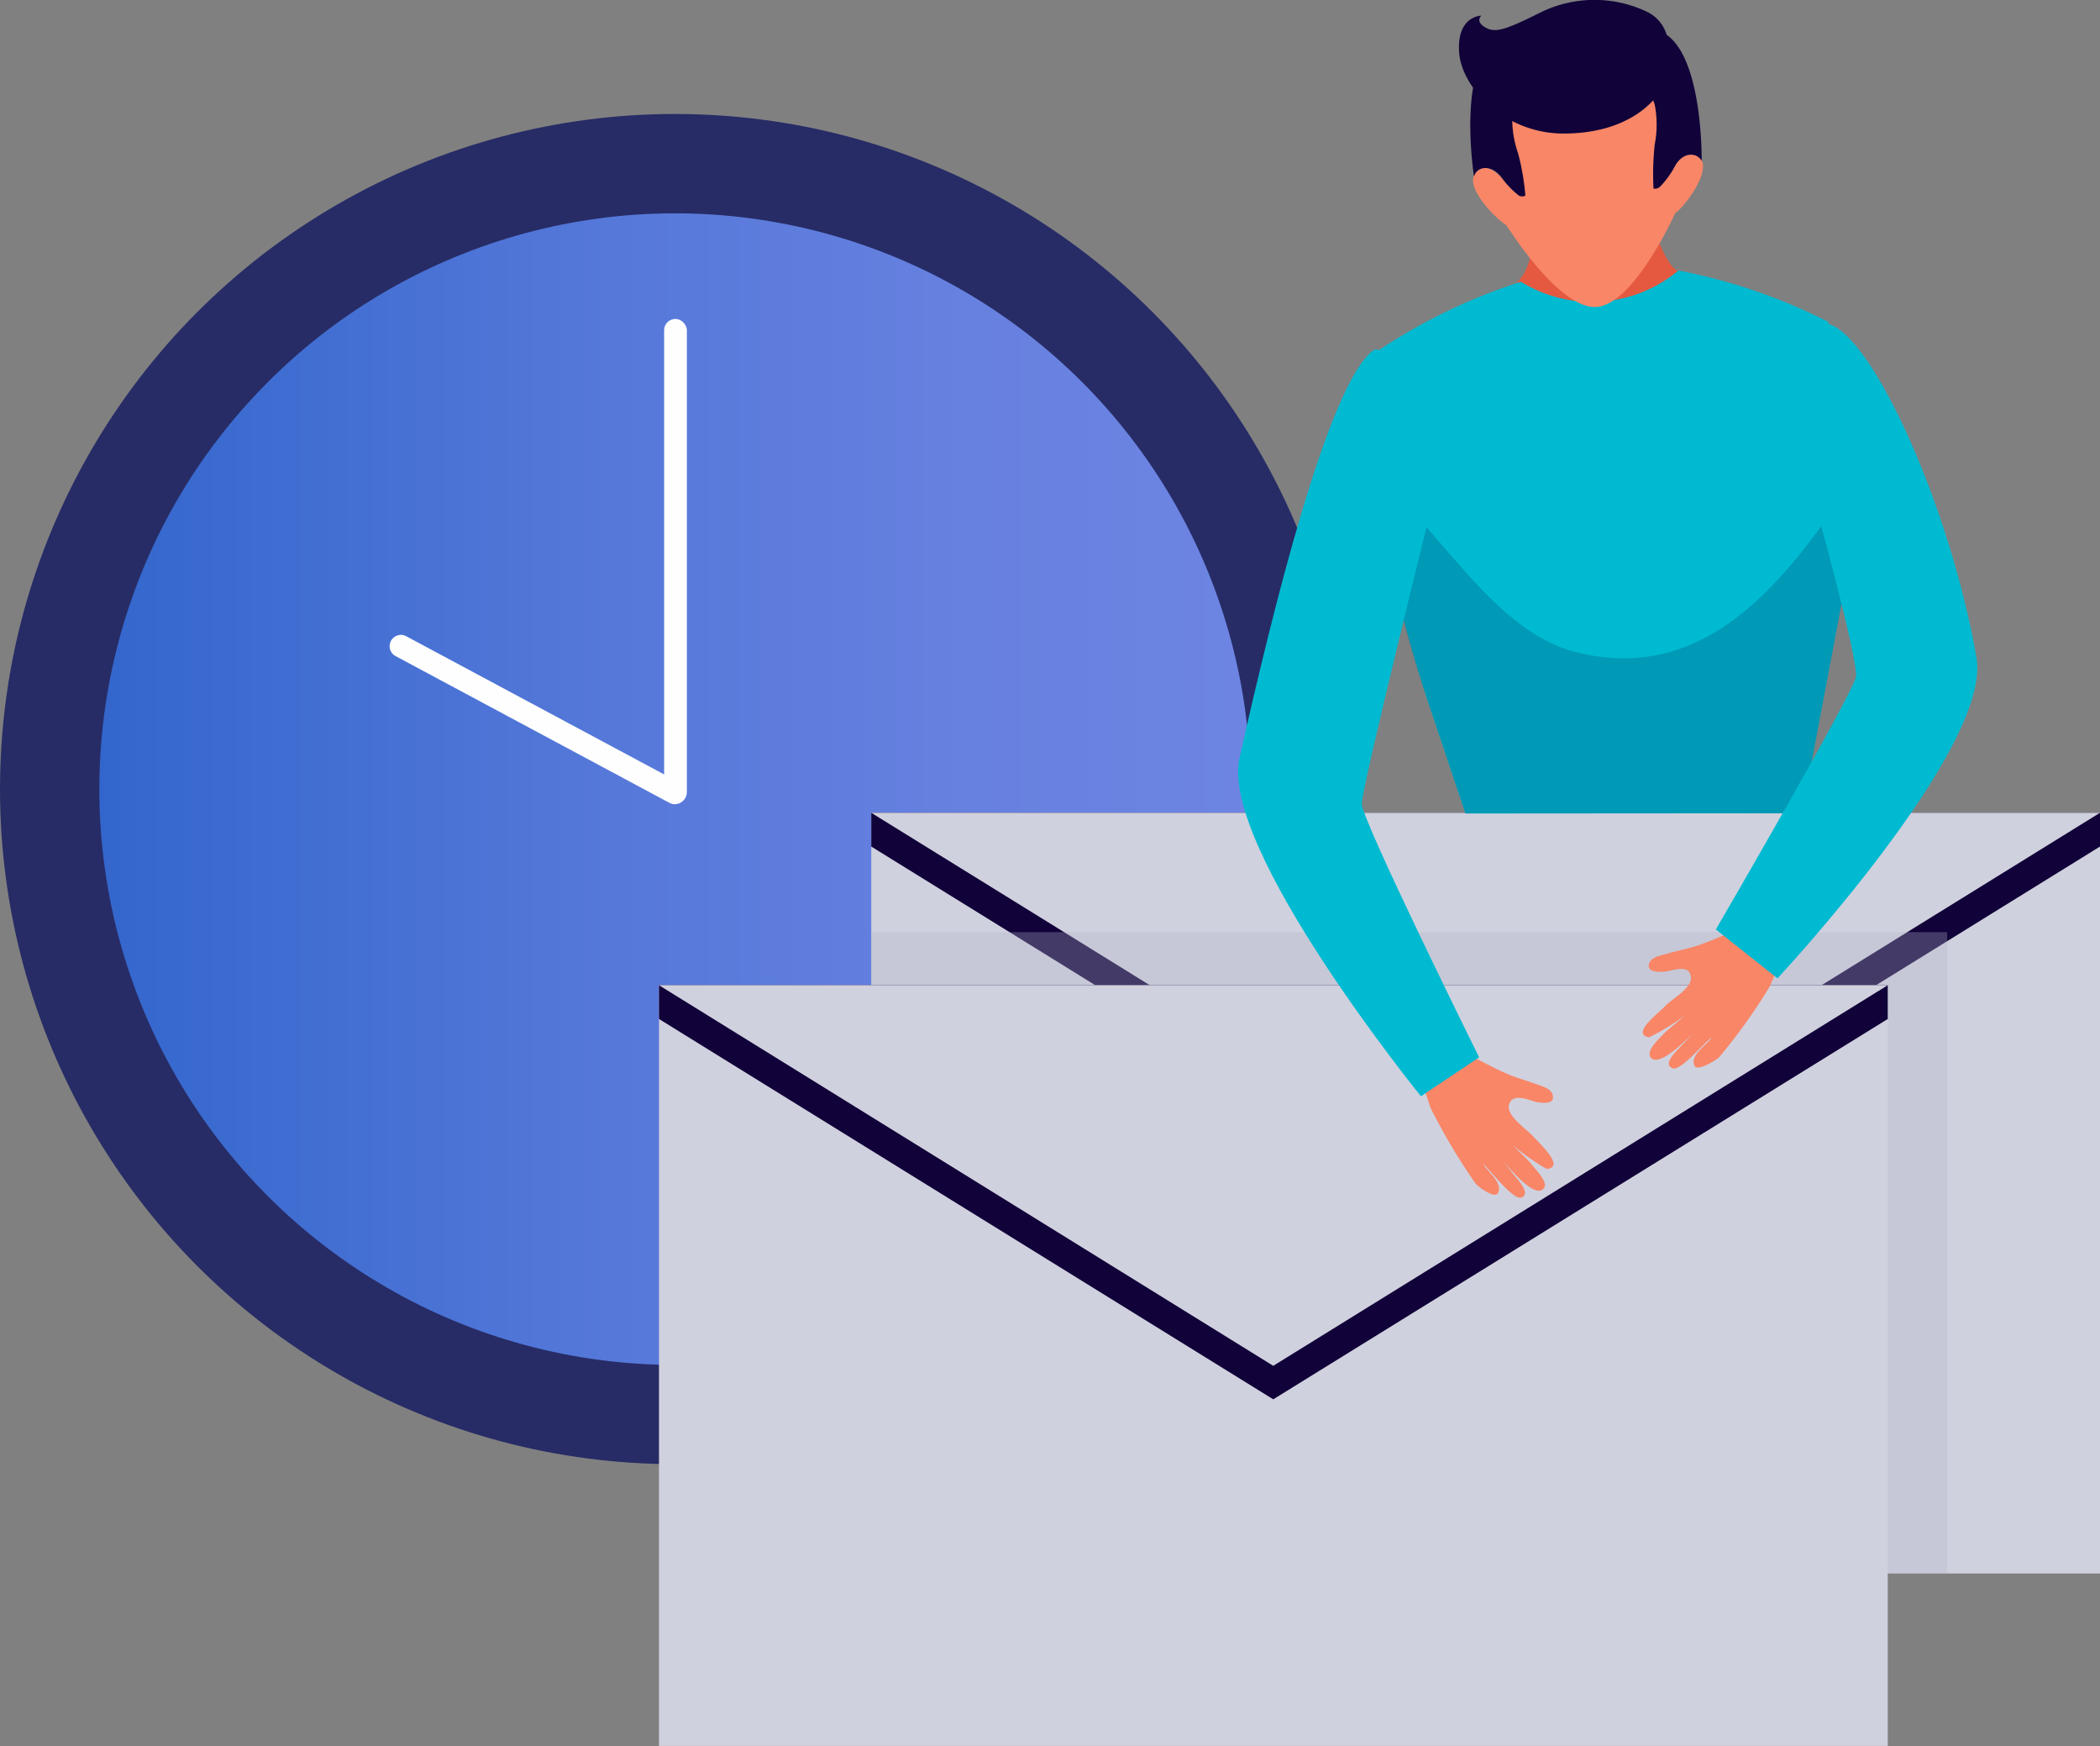 <svg xmlns="http://www.w3.org/2000/svg" xmlns:xlink="http://www.w3.org/1999/xlink" viewBox="0 0 85.88 71.39"><rect x="0" y="0" width="85.88" height="71.39" fill="#808080" stroke="none"/><defs><style>.cls-1{isolation:isolate;}.cls-2{fill:#272c66;}.cls-3{fill:url(#linear-gradient);}.cls-4{fill:#fefefe;}.cls-5{fill:#d0d1de;}.cls-6{fill:#110239;}.cls-7{fill:#b1b3c8;}.cls-10,.cls-7{opacity:0.32;mix-blend-mode:multiply;}.cls-8{fill:#e45940;}.cls-9{fill:#00bad1;}.cls-10{fill:#00547a;}.cls-11{fill:#f88667;}</style><linearGradient id="linear-gradient" x1="4.06" y1="32.26" x2="51.14" y2="32.26" gradientTransform="translate(52.74 -1.96) rotate(76.85)" gradientUnits="userSpaceOnUse"><stop offset="0" stop-color="#36c"></stop><stop offset="0.06" stop-color="#3869ce"></stop><stop offset="0.44" stop-color="#5578d9"></stop><stop offset="0.76" stop-color="#6781e0"></stop><stop offset="1" stop-color="#6d84e2"></stop></linearGradient></defs><title>Asset 1a7</title><g class="cls-1"><g id="Layer_2" data-name="Layer 2"><g id="Layer_1-2" data-name="Layer 1"><circle class="cls-2" cx="27.6" cy="32.26" r="27.6"></circle><circle class="cls-3" cx="27.6" cy="32.26" r="23.54" transform="translate(-10.09 51.8) rotate(-76.85)"></circle><rect class="cls-4" x="27.16" y="13.04" width="0.93" height="19.81" rx="0.46"></rect><path class="cls-4" d="M28,32.64h0a.46.46,0,0,1-.63.18l-11.2-6a.46.46,0,0,1-.18-.62h0a.46.46,0,0,1,.62-.19l11.2,6A.45.45,0,0,1,28,32.64Z"></path><rect class="cls-5" x="35.63" y="33.23" width="50.25" height="31.1"></rect><polygon class="cls-6" points="60.76 50.16 85.88 34.61 85.88 33.23 35.63 33.23 35.63 34.61 60.76 50.16"></polygon><polygon class="cls-5" points="60.76 48.78 35.63 33.23 85.88 33.23 60.76 48.78"></polygon><polygon class="cls-7" points="35.63 64.33 79.63 64.33 79.63 39.49 79.63 38.11 79.63 38.11 35.63 38.11 35.63 64.33"></polygon><rect class="cls-5" x="26.95" y="40.28" width="50.25" height="31.1"></rect><polygon class="cls-6" points="52.07 57.21 77.2 41.66 77.2 40.28 26.95 40.28 26.95 41.66 52.07 57.21"></polygon><polygon class="cls-5" points="52.07 55.84 26.95 40.28 77.2 40.28 52.07 55.84"></polygon><path class="cls-8" d="M63.14,5.92l1.8-.13,1.8-.12s.87,4.87,1.85,5.39c0,0,1.56,5.71-2.85,6-5.35.38-3.67-5.57-3.67-5.57C63,10.86,63.14,5.92,63.14,5.92Z"></path><path class="cls-9" d="M73.69,33.25l2-10.59c-.27-4.78-.92-9.5-.92-9.5a23.16,23.16,0,0,0-6.13-2.1l0,0a5.52,5.52,0,0,1-6.44.46l0,0a23.15,23.15,0,0,0-6.11,3,24.72,24.72,0,0,0,.29,6,55.35,55.35,0,0,0,2,8.12l1.55,4.62Z"></path><path class="cls-10" d="M73.69,33.25l2-10.59c0-1-.06-2,0-2.9-2.76,4.16-6,8.22-11.25,6.9-3.23-.82-5.42-4.78-7.77-6.82l-.52-.43c.08.41.16.85.24,1.3a51.5,51.5,0,0,0,2,7.94l1.54,4.6Z"></path><path class="cls-11" d="M60.33,7.08c.45-.6,1.11.23,1.11.23s-1-3.19-.32-4.67,3.44-.92,3.44-.92,2.62-.94,3.54.43.33,4.67.33,4.67.54-.92,1.08-.38-.68,2.08-1,2.27c0,0-1.67,3.73-3.22,3.84S61.6,9.2,61.6,9.2C61.29,9.05,59.87,7.69,60.33,7.08Z"></path><path class="cls-6" d="M65.32,3s2.05.21,2.35,1.28a4.26,4.26,0,0,1,0,1.63,11.51,11.51,0,0,0-.05,1.8.3.3,0,0,0,.26-.07,3.65,3.65,0,0,0,.63-.87c.34-.59.9-.53,1.08-.19,0,0,.08-5.36-2.16-5.39S65.32,3,65.32,3Z"></path><path class="cls-6" d="M64,3.05s-2,.5-2.15,1.6a4.2,4.2,0,0,0,.23,1.61A9.68,9.68,0,0,1,62.38,8a.3.3,0,0,1-.26,0,3.65,3.65,0,0,1-.74-.78c-.43-.53-1-.4-1.1,0,0,0-.83-5.3,1.39-5.64S64,3.05,64,3.05Z"></path><path class="cls-11" d="M70,42.41c-.16.3-.92.72-.7,1.17.11.22.8-.18,1-.35a23.71,23.71,0,0,0,2.07-2.89c.21-.48.41-.94.64-1.37a6.59,6.59,0,0,1-1.3-1.23c-.74.27-1.53.66-2.26.91-.39.13-.81.21-1.2.32s-.77.16-.82.48.47.29.68.27.86-.27,1,.08c.26.52-.7,1-1,1.32s-1.43,1.15-.67,1.29a9.49,9.49,0,0,0,1.5-.92l-.83.7c-.2.23-.76.69-.63,1,.29.56,1.55-.75,1.74-.92l-.48.51c-.4.4-.67.73-.36.89S69.6,42.73,70,42.41Z"></path><path class="cls-9" d="M70.17,38,72.69,40s8.78-9.4,8.14-13.11c-1.06-6.09-4.17-13-6-13.63-.77-.25-1.64,2.86-.62,7.26,0,0,1.8,6.48,1.69,7.15S70.17,38,70.17,38Z"></path><path class="cls-11" d="M60.65,47.57c.14.31.85.79.6,1.22-.13.21-.78-.24-.92-.42a25.24,25.24,0,0,1-1.82-3.06c-.17-.49-.33-1-.52-1.41a7,7,0,0,0,1.39-1.12c.72.33,1.47.78,2.18,1.09.37.17.78.28,1.17.42s.75.22.78.55-.5.25-.7.21-.84-.35-1.05,0c-.3.49.62,1.06.93,1.4s1.33,1.27.56,1.34a9.65,9.65,0,0,1-1.42-1s.74.72.77.77c.18.24.71.75.55,1-.34.54-1.49-.88-1.66-1.07l.43.56c.38.42.61.78.3.91S61,47.92,60.65,47.57Z"></path><path class="cls-9" d="M60.49,43.23l-2.38,1.59S49.87,34.67,50.69,31c1.34-6,3.62-15.26,5.46-16.67.64-.49,2.69,3.38,2.54,5.8,0,0-3,12.05-3,12.73S60.49,43.23,60.49,43.23Z"></path><path class="cls-6" d="M68.22,1.79A1.53,1.53,0,0,0,67.33.47a5,5,0,0,0-4.25,0c-1.47.73-1.91.9-2.34.65s-.16-.48-.16-.48-1,0-.91,1.48,1.88,3.34,4.27,3.34C67.6,5.46,68.78,2.9,68.22,1.79Z"></path></g></g></g></svg>
